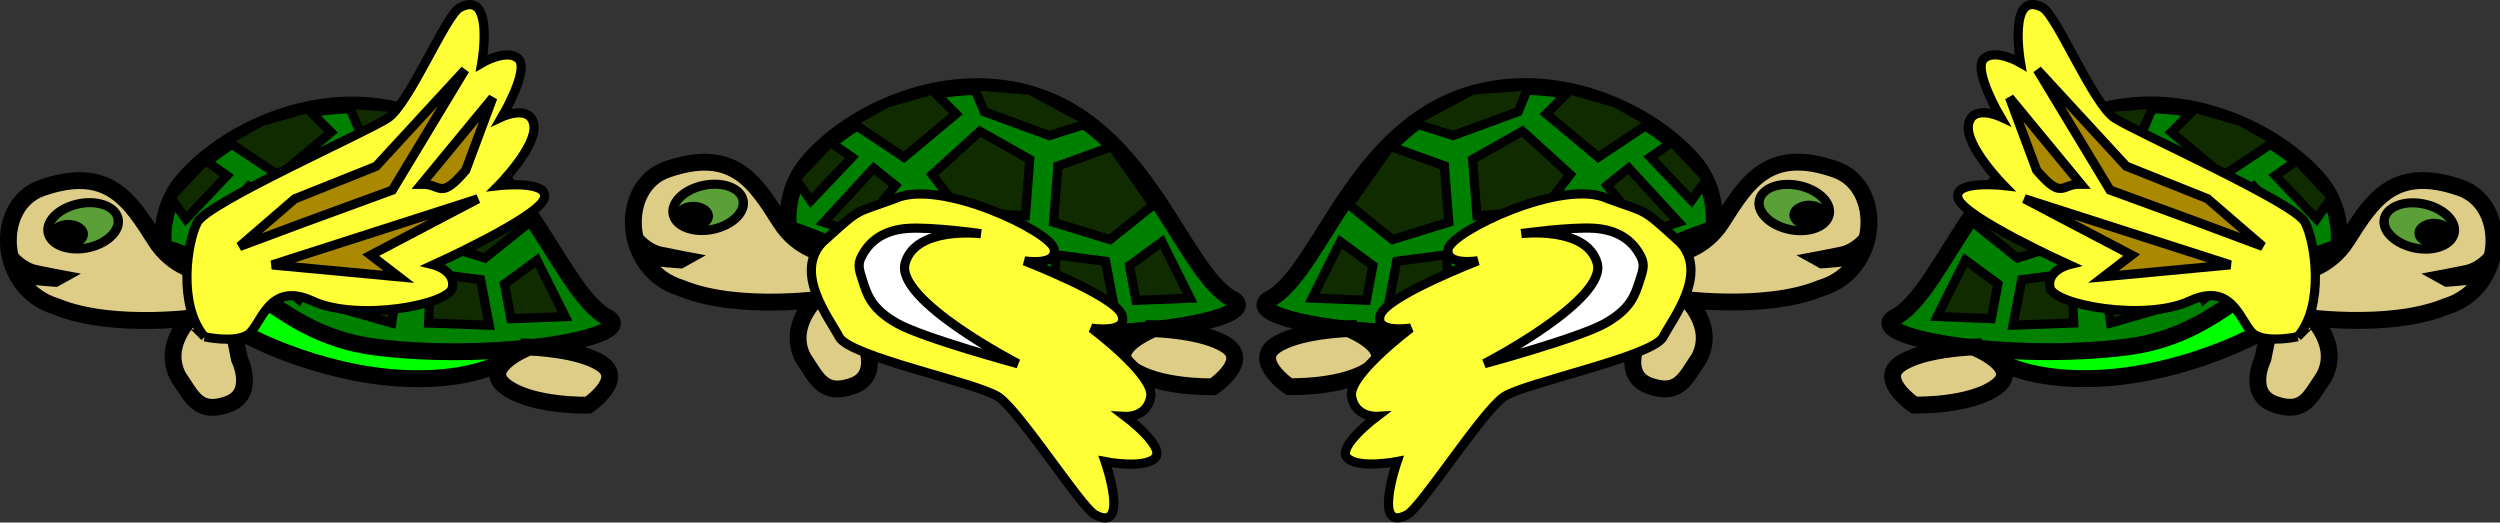 <?xml version="1.0" encoding="UTF-8" standalone="no"?>
<!-- Created with Inkscape (http://www.inkscape.org/) -->

<svg
   xmlns:dc="http://purl.org/dc/elements/1.1/"
   xmlns:cc="http://creativecommons.org/ns#"
   xmlns:rdf="http://www.w3.org/1999/02/22-rdf-syntax-ns#"
   xmlns:svg="http://www.w3.org/2000/svg"
   xmlns="http://www.w3.org/2000/svg"
   xmlns:sodipodi="http://sodipodi.sourceforge.net/DTD/sodipodi-0.dtd"
   xmlns:inkscape="http://www.inkscape.org/namespaces/inkscape"
   width="272"
   height="56.851"
   viewBox="0 0 272 56.851"
   id="svg4140"
   version="1.1"
   inkscape:version="0.91 r13725"
   sodipodi:docname="tortuga_wings.svg"
   inkscape:export-filename="/home/ali/repos/esst/game/assets/tortuga_wings.png"
   inkscape:export-xdpi="90"
   inkscape:export-ydpi="90">
  <rect x="0" y="0" width="272" height="56.851" fill="#333333" stroke="none"/>
  <defs
     id="defs4142" />
  <sodipodi:namedview
     id="base"
     pagecolor="#ffffff"
     bordercolor="#666666"
     borderopacity="1.0"
     inkscape:pageopacity="0.0"
     inkscape:pageshadow="2"
     inkscape:zoom="2.9981328"
     inkscape:cx="134.41803"
     inkscape:cy="27.213694"
     inkscape:document-units="px"
     inkscape:current-layer="g4744"
     showgrid="true"
     units="px"
     inkscape:window-width="1366"
     inkscape:window-height="718"
     inkscape:window-x="0"
     inkscape:window-y="0"
     inkscape:window-maximized="1"
     fit-margin-top="0"
     fit-margin-left="0"
     fit-margin-right="0"
     fit-margin-bottom="0">
    <inkscape:grid
       type="xygrid"
       id="grid5451"
       spacingx="68"
       spacingy="15" />
  </sodipodi:namedview>
  <g
     inkscape:label="Layer 1"
     inkscape:groupmode="layer"
     id="layer1"
     transform="translate(3.232,-1007.307)">
    <path
       style="fill:#00ff00;fill-rule:evenodd;stroke:#000000;stroke-width:1.836px;stroke-linecap:butt;stroke-linejoin:miter;stroke-opacity:1"
       d="m 19.066,1036.724 4.903,7.232 c 0,0 8.723,4.63 18.472,4.556 9.749,-0.074 12.297,-4.395 12.297,-4.395 z"
       id="path4701"
       inkscape:connector-curvature="0"
       sodipodi:nodetypes="ccccc" />
    <path
       style="fill:#008000;fill-rule:evenodd;stroke:#000000;stroke-width:1.836px;stroke-linecap:butt;stroke-linejoin:miter;stroke-opacity:1"
       d="m 14.572,1034.223 c 0,0 -0.636,-3.897 1.976,-7.081 3.996,-4.871 12.873,-9.602 21.941,-8.137 14.996,2.423 18.588,20.075 24.56,22.944 2.906,2.162 -12.812,4.739 -25.442,3.115 -7.141,-0.918 -10.905,-4.589 -15.145,-7.324 -3.259,-2.102 -7.89,-3.517 -7.89,-3.517 z"
       id="path4699"
       inkscape:connector-curvature="0"
       sodipodi:nodetypes="cscccsc" />
    <path
       style="fill:#decd87;fill-rule:evenodd;stroke:#000000;stroke-width:1.836px;stroke-linecap:butt;stroke-linejoin:miter;stroke-opacity:1"
       d="m 18.77,1036.935 c 0,0 -3.105,-0.326 -5.118,-3.518 -2.737,-4.342 -5.149,-8.179 -12.345,-5.66 -5.271,1.845 -4.854,10.967 1.579,12.899 6.316,2.607 16.255,1.072 16.255,1.072 z"
       id="path4703"
       inkscape:connector-curvature="0"
       sodipodi:nodetypes="cssccc" />
    <path
       style="fill:#decd87;fill-rule:evenodd;stroke:#000000;stroke-width:1.836px;stroke-linecap:butt;stroke-linejoin:miter;stroke-opacity:1"
       d="m 19.916,1039.678 c 0,0 -6.14,3.993 -3.778,8.574 1.517,2.239 2.189,4.163 5.379,3.058 3.19,-1.105 1.298,-4.965 1.298,-4.965 l -0.834,-4.134 z"
       id="path4705"
       inkscape:connector-curvature="0"
       sodipodi:nodetypes="cccccc" />
    <path
       style="fill:#decd87;fill-rule:evenodd;stroke:#000000;stroke-width:1.836px;stroke-linecap:butt;stroke-linejoin:miter;stroke-opacity:1"
       d="m 54.327,1045.069 c 0,0 -5.454,2.159 -2.548,4.321 2.906,2.162 8.979,1.996 8.979,1.996 0,0 3.987,-2.713 1.569,-4.437 -2.418,-1.724 -8,-1.88 -8,-1.88 z"
       id="path4707"
       inkscape:connector-curvature="0"
       sodipodi:nodetypes="ccccc" />
    <ellipse
       style="color:#000000;clip-rule:nonzero;display:inline;overflow:visible;visibility:visible;opacity:1;isolation:auto;mix-blend-mode:normal;color-interpolation:sRGB;color-interpolation-filters:linearRGB;solid-color:#000000;solid-opacity:1;fill:#008000;fill-opacity:0.595;fill-rule:evenodd;stroke:#000000;stroke-width:1.001;stroke-linecap:butt;stroke-linejoin:miter;stroke-miterlimit:4;stroke-dasharray:none;stroke-dashoffset:0;stroke-opacity:1;color-rendering:auto;image-rendering:auto;shape-rendering:auto;text-rendering:auto;enable-background:accumulate"
       id="path4717"
       cx="-296.323"
       cy="1005.286"
       rx="3.876"
       ry="2.451"
       transform="matrix(0.971,-0.239,0.292,0.956,0,0)" />
    <path
       style="fill:#112b00;fill-rule:evenodd;stroke:#000000;stroke-width:1px;stroke-linecap:butt;stroke-linejoin:miter;stroke-opacity:1"
       d="m 27.594,1031.136 -3.066,4.717 4.717,4.009 c 0,0 2.123,-4.481 1.887,-5.425 -0.236,-0.943 -3.538,-3.302 -3.538,-3.302 z"
       id="path4746"
       inkscape:connector-curvature="0" />
    <path
       style="fill:#112b00;fill-rule:evenodd;stroke:#000000;stroke-width:1px;stroke-linecap:butt;stroke-linejoin:miter;stroke-opacity:1"
       d="m 34.906,1037.032 5.425,-1.179 -0.943,6.604 -6.604,-1.887 z"
       id="path4748"
       inkscape:connector-curvature="0" />
    <path
       style="fill:#112b00;fill-rule:evenodd;stroke:#000000;stroke-width:1px;stroke-linecap:butt;stroke-linejoin:miter;stroke-opacity:1"
       d="m 43.632,1037.032 -0.236,5.425 6.604,0.236 -0.943,-4.953 z"
       id="path4750"
       inkscape:connector-curvature="0" />
    <path
       style="fill:#112b00;fill-rule:evenodd;stroke:#000000;stroke-width:1px;stroke-linecap:butt;stroke-linejoin:miter;stroke-opacity:1"
       d="m 55.189,1035.617 -3.538,2.594 0.708,3.773 5.896,-0.236 z"
       id="path4752"
       inkscape:connector-curvature="0"
       sodipodi:nodetypes="ccccc" />
    <path
       style="fill:#112b00;fill-rule:evenodd;stroke:#000000;stroke-width:1px;stroke-linecap:butt;stroke-linejoin:miter;stroke-opacity:1"
       d="m 34.67,1018.636 1.179,2.83 7.075,2.594 4.481,-1.415 -6.604,-3.538 z"
       id="path4756"
       inkscape:connector-curvature="0"
       sodipodi:nodetypes="cccccc" />
    <path
       style="fill:#112b00;fill-rule:evenodd;stroke:#000000;stroke-width:1px;stroke-linecap:butt;stroke-linejoin:miter;stroke-opacity:1"
       d="m 21.934,1034.674 4.245,-5.189 -2.358,-1.887 -5.425,5.896 z"
       id="path4758"
       inkscape:connector-curvature="0" />
    <path
       style="fill:#112b00;fill-rule:evenodd;stroke:#000000;stroke-width:1px;stroke-linecap:butt;stroke-linejoin:miter;stroke-opacity:1"
       d="m 21.462,1026.419 -4.481,4.717 -1.651,-2.358 3.774,-4.009 z"
       id="path4760"
       inkscape:connector-curvature="0" />
    <path
       style="fill:#112b00;fill-rule:evenodd;stroke:#000000;stroke-width:1px;stroke-linecap:butt;stroke-linejoin:miter;stroke-opacity:1"
       d="m 21.462,1022.645 5.66,3.773 5.66,-4.717 -2.594,-2.594 -4.953,1.415 z"
       id="path4762"
       inkscape:connector-curvature="0"
       sodipodi:nodetypes="cccccc" />
    <path
       style="fill:#112b00;fill-rule:evenodd;stroke:#000000;stroke-width:1px;stroke-linecap:butt;stroke-linejoin:miter;stroke-opacity:1"
       d="m 33.255,1032.315 -3.066,-4.009 5.189,-4.717 5.425,3.066 -0.472,6.132 z"
       id="path4764"
       inkscape:connector-curvature="0" />
    <path
       style="fill:#112b00;fill-rule:evenodd;stroke:#000000;stroke-width:1px;stroke-linecap:butt;stroke-linejoin:miter;stroke-opacity:1"
       d="m 49.764,1025.24 -5.896,2.123 -0.472,6.132 6.132,1.887 4.717,-3.774 z"
       id="path4766"
       inkscape:connector-curvature="0"
       sodipodi:nodetypes="cccccc" />
    <ellipse
       style="color:#000000;clip-rule:nonzero;display:inline;overflow:visible;visibility:visible;opacity:1;isolation:auto;mix-blend-mode:normal;color-interpolation:sRGB;color-interpolation-filters:linearRGB;solid-color:#000000;solid-opacity:1;fill:#000000;fill-opacity:1;fill-rule:evenodd;stroke:none;stroke-width:2;stroke-linecap:butt;stroke-linejoin:miter;stroke-miterlimit:4;stroke-dasharray:none;stroke-dashoffset:0;stroke-opacity:1;color-rendering:auto;image-rendering:auto;shape-rendering:auto;text-rendering:auto;enable-background:accumulate"
       id="path4770"
       cx="-4.07"
       cy="1032.769"
       rx="2.146"
       ry="1.565"
       transform="matrix(1,-0.007,0.008,1,0,0)" />
    <path
       style="fill:#000000;fill-opacity:1;fill-rule:evenodd;stroke:#000000;stroke-width:1.064px;stroke-linecap:butt;stroke-linejoin:miter;stroke-opacity:1"
       d="m -1.811,1035.064 c 0,0 0.972,1.296 2.527,1.62 1.555,0.324 3.305,0.648 3.305,0.648 l -1.166,0.648 c 0,0 -2.916,-0.162 -3.694,-0.486 -0.778,-0.324 -0.972,-2.43 -0.972,-2.43 z"
       id="path4776"
       inkscape:connector-curvature="0" />
    <g
       id="g4744"
       style="opacity:1">
      <path
         sodipodi:nodetypes="cccscscscscsccc"
         inkscape:connector-curvature="0"
         id="path4151"
         d="m 19.038,1043.952 c -2.956,-3.38 -1.929,-10.317 -0.793,-12.466 1.136,-2.149 18.376,-9.782 20.713,-11.328 2.338,-1.546 6.299,-11.192 7.833,-12.016 3.819,-2.052 2.397,6.016 2.397,6.016 0,0 2.801,-1.638 4.002,-0.434 1.201,1.204 -1.799,6.294 -1.799,6.294 0,0 3.119,-1.432 3.462,0.904 0.344,2.336 -3.855,6.583 -3.855,6.583 0,0 5.644,-0.64 4.97,1.417 -0.673,2.057 -12.035,7.2 -12.035,7.2 0,0 2.404,0.605 2.055,2.477 -0.349,1.873 -10.32,3.733 -15.219,1.46 -4.9,-2.273 -5.577,2.791 -7.082,3.691 -1.504,0.9 -4.649,0.202 -4.649,0.202 z"
         style="fill:#ffff37;fill-opacity:1;fill-rule:evenodd;stroke:#000000;stroke-width:1px;stroke-linecap:butt;stroke-linejoin:miter;stroke-opacity:1" />
      <path
         inkscape:connector-curvature="0"
         id="path4153"
         d="m 22.829,1034.126 6.014,-5.189 8.844,-3.538 9.67,-10.495 -7.901,13.09 -9.67,3.538 z"
         style="fill:#aa8800;fill-rule:evenodd;stroke:#000000;stroke-width:1px;stroke-linecap:butt;stroke-linejoin:miter;stroke-opacity:1"
         sodipodi:nodetypes="ccccccc" />
      <path
         sodipodi:nodetypes="ccccc"
         inkscape:connector-curvature="0"
         id="path4155"
         d="m 26.367,1036.13 22.406,-7.193 -11.675,6.132 3.066,2.358 z"
         style="fill:#aa8800;fill-rule:evenodd;stroke:#000000;stroke-width:1px;stroke-linecap:butt;stroke-linejoin:miter;stroke-opacity:1" />
      <path
         sodipodi:nodetypes="cccc"
         inkscape:connector-curvature="0"
         id="path4155-2"
         d="m 42.602,1027.366 7.783,-9.434 -2.948,7.901 c -2.892,3.383 -2.653,1.398 -4.835,1.533 z"
         style="opacity:1;fill:#aa8800;fill-rule:evenodd;stroke:#000000;stroke-width:1px;stroke-linecap:butt;stroke-linejoin:miter;stroke-opacity:1" />
      <path
         style="fill:#00ff00;fill-rule:evenodd;stroke:#000000;stroke-width:1.836px;stroke-linecap:butt;stroke-linejoin:miter;stroke-opacity:1"
         d="m 87.066,1034.724 4.903,7.232 c 0,0 8.723,4.63 18.472,4.556 9.749,-0.074 12.297,-4.395 12.297,-4.395 z"
         id="path4701-6"
         inkscape:connector-curvature="0"
         sodipodi:nodetypes="ccccc" />
      <path
         style="fill:#008000;fill-rule:evenodd;stroke:#000000;stroke-width:1.836px;stroke-linecap:butt;stroke-linejoin:miter;stroke-opacity:1"
         d="m 82.572,1032.223 c 0,0 -0.636,-3.897 1.976,-7.081 3.996,-4.871 12.873,-9.602 21.941,-8.137 14.996,2.423 18.588,20.075 24.56,22.944 2.906,2.162 -12.812,4.739 -25.442,3.115 -7.141,-0.918 -10.905,-4.589 -15.145,-7.324 -3.259,-2.102 -7.89,-3.517 -7.89,-3.517 z"
         id="path4699-1"
         inkscape:connector-curvature="0"
         sodipodi:nodetypes="cscccsc" />
      <path
         style="fill:#decd87;fill-rule:evenodd;stroke:#000000;stroke-width:1.836px;stroke-linecap:butt;stroke-linejoin:miter;stroke-opacity:1"
         d="m 86.77,1034.935 c 0,0 -3.105,-0.326 -5.118,-3.518 -2.737,-4.342 -5.149,-8.179 -12.345,-5.66 -5.271,1.845 -4.854,10.967 1.579,12.899 6.316,2.607 16.255,1.072 16.255,1.072 z"
         id="path4703-7"
         inkscape:connector-curvature="0"
         sodipodi:nodetypes="cssccc" />
      <path
         style="fill:#decd87;fill-rule:evenodd;stroke:#000000;stroke-width:1.836px;stroke-linecap:butt;stroke-linejoin:miter;stroke-opacity:1"
         d="m 87.916,1037.678 c 0,0 -6.14,3.993 -3.778,8.574 1.517,2.239 2.189,4.163 5.379,3.058 3.19,-1.105 1.298,-4.965 1.298,-4.965 l -0.834,-4.134 z"
         id="path4705-6"
         inkscape:connector-curvature="0"
         sodipodi:nodetypes="cccccc" />
      <path
         style="fill:#decd87;fill-rule:evenodd;stroke:#000000;stroke-width:1.836px;stroke-linecap:butt;stroke-linejoin:miter;stroke-opacity:1"
         d="m 122.327,1043.069 c 0,0 -5.454,2.159 -2.548,4.321 2.906,2.162 8.979,1.996 8.979,1.996 0,0 3.987,-2.713 1.569,-4.437 -2.418,-1.724 -8,-1.88 -8,-1.88 z"
         id="path4707-4"
         inkscape:connector-curvature="0"
         sodipodi:nodetypes="ccccc" />
      <ellipse
         style="color:#000000;clip-rule:nonzero;display:inline;overflow:visible;visibility:visible;opacity:1;isolation:auto;mix-blend-mode:normal;color-interpolation:sRGB;color-interpolation-filters:linearRGB;solid-color:#000000;solid-opacity:1;fill:#008000;fill-opacity:0.595;fill-rule:evenodd;stroke:#000000;stroke-width:1.001;stroke-linecap:butt;stroke-linejoin:miter;stroke-miterlimit:4;stroke-dasharray:none;stroke-dashoffset:0;stroke-opacity:1;color-rendering:auto;image-rendering:auto;shape-rendering:auto;text-rendering:auto;enable-background:accumulate"
         id="path4717-8"
         cx="-230.6"
         cy="1019.617"
         rx="3.876"
         ry="2.451"
         transform="matrix(0.971,-0.239,0.292,0.956,0,0)" />
      <path
         style="fill:#112b00;fill-rule:evenodd;stroke:#000000;stroke-width:1px;stroke-linecap:butt;stroke-linejoin:miter;stroke-opacity:1"
         d="m 95.594,1029.136 -3.066,4.717 4.717,4.009 c 0,0 2.123,-4.481 1.887,-5.425 -0.236,-0.943 -3.538,-3.302 -3.538,-3.302 z"
         id="path4746-8"
         inkscape:connector-curvature="0" />
      <path
         style="fill:#112b00;fill-rule:evenodd;stroke:#000000;stroke-width:1px;stroke-linecap:butt;stroke-linejoin:miter;stroke-opacity:1"
         d="m 102.906,1035.032 5.425,-1.179 -0.943,6.604 -6.604,-1.887 z"
         id="path4748-1"
         inkscape:connector-curvature="0" />
      <path
         style="fill:#112b00;fill-rule:evenodd;stroke:#000000;stroke-width:1px;stroke-linecap:butt;stroke-linejoin:miter;stroke-opacity:1"
         d="m 111.632,1035.032 -0.236,5.425 6.604,0.236 -0.943,-4.953 z"
         id="path4750-4"
         inkscape:connector-curvature="0" />
      <path
         style="fill:#112b00;fill-rule:evenodd;stroke:#000000;stroke-width:1px;stroke-linecap:butt;stroke-linejoin:miter;stroke-opacity:1"
         d="m 123.189,1033.617 -3.538,2.594 0.708,3.773 5.896,-0.236 z"
         id="path4752-7"
         inkscape:connector-curvature="0"
         sodipodi:nodetypes="ccccc" />
      <path
         style="fill:#112b00;fill-rule:evenodd;stroke:#000000;stroke-width:1px;stroke-linecap:butt;stroke-linejoin:miter;stroke-opacity:1"
         d="m 102.67,1016.636 1.179,2.83 7.075,2.594 4.481,-1.415 -6.604,-3.538 z"
         id="path4756-7"
         inkscape:connector-curvature="0"
         sodipodi:nodetypes="cccccc" />
      <path
         style="fill:#112b00;fill-rule:evenodd;stroke:#000000;stroke-width:1px;stroke-linecap:butt;stroke-linejoin:miter;stroke-opacity:1"
         d="m 89.934,1032.674 4.245,-5.189 -2.358,-1.887 -5.425,5.896 z"
         id="path4758-2"
         inkscape:connector-curvature="0" />
      <path
         style="fill:#112b00;fill-rule:evenodd;stroke:#000000;stroke-width:1px;stroke-linecap:butt;stroke-linejoin:miter;stroke-opacity:1"
         d="m 89.462,1024.419 -4.481,4.717 -1.651,-2.358 3.774,-4.009 z"
         id="path4760-5"
         inkscape:connector-curvature="0" />
      <path
         style="fill:#112b00;fill-rule:evenodd;stroke:#000000;stroke-width:1px;stroke-linecap:butt;stroke-linejoin:miter;stroke-opacity:1"
         d="m 89.462,1020.645 5.66,3.773 5.66,-4.717 -2.594,-2.594 -4.953,1.415 z"
         id="path4762-5"
         inkscape:connector-curvature="0"
         sodipodi:nodetypes="cccccc" />
      <path
         style="fill:#112b00;fill-rule:evenodd;stroke:#000000;stroke-width:1px;stroke-linecap:butt;stroke-linejoin:miter;stroke-opacity:1"
         d="m 101.255,1030.315 -3.066,-4.009 5.189,-4.717 5.425,3.066 -0.472,6.132 z"
         id="path4764-9"
         inkscape:connector-curvature="0" />
      <path
         style="fill:#112b00;fill-rule:evenodd;stroke:#000000;stroke-width:1px;stroke-linecap:butt;stroke-linejoin:miter;stroke-opacity:1"
         d="m 117.764,1023.24 -5.896,2.123 -0.472,6.132 6.132,1.887 4.717,-3.774 z"
         id="path4766-2"
         inkscape:connector-curvature="0"
         sodipodi:nodetypes="cccccc" />
      <ellipse
         style="color:#000000;clip-rule:nonzero;display:inline;overflow:visible;visibility:visible;opacity:1;isolation:auto;mix-blend-mode:normal;color-interpolation:sRGB;color-interpolation-filters:linearRGB;solid-color:#000000;solid-opacity:1;fill:#000000;fill-opacity:1;fill-rule:evenodd;stroke:none;stroke-width:2;stroke-linecap:butt;stroke-linejoin:miter;stroke-miterlimit:4;stroke-dasharray:none;stroke-dashoffset:0;stroke-opacity:1;color-rendering:auto;image-rendering:auto;shape-rendering:auto;text-rendering:auto;enable-background:accumulate"
         id="path4770-3"
         cx="63.944"
         cy="1031.275"
         rx="2.146"
         ry="1.565"
         transform="matrix(1,-0.007,0.008,1,0,0)" />
      <path
         style="fill:#000000;fill-opacity:1;fill-rule:evenodd;stroke:#000000;stroke-width:1.064px;stroke-linecap:butt;stroke-linejoin:miter;stroke-opacity:1"
         d="m 66.189,1033.064 c 0,0 0.972,1.296 2.527,1.62 1.555,0.324 3.305,0.648 3.305,0.648 l -1.166,0.648 c 0,0 -2.916,-0.162 -3.694,-0.486 -0.778,-0.324 -0.972,-2.43 -0.972,-2.43 z"
         id="path4776-4"
         inkscape:connector-curvature="0" />
      <path
         sodipodi:nodetypes="cccscscscscscc"
         inkscape:connector-curvature="0"
         id="path4151-9"
         d="m 86.158,1033.755 c -2.956,3.38 0.783,8.076 1.919,10.226 1.136,2.149 14.956,4.947 17.294,6.493 2.338,1.546 9.011,12.017 10.545,12.841 3.819,2.052 1.1,-5.78 1.1,-5.78 0,0 4.216,0.813 5.417,-0.391 1.201,-1.204 -3.215,-4.525 -3.215,-4.525 0,0 2.411,0.135 2.755,-2.202 0.344,-2.336 -6.449,-7.408 -6.449,-7.408 0,0 3.993,0.64 3.319,-1.417 -0.673,-2.057 -10.62,-5.903 -10.62,-5.903 0,0 3.584,0.58 3.234,-1.293 -0.349,-1.873 -12.442,-7.742 -17.342,-5.47 -4.603,1.692 -3.541,0.843 -7.957,4.829 z"
         style="fill:#ffff37;fill-opacity:1;fill-rule:evenodd;stroke:#000000;stroke-width:1px;stroke-linecap:butt;stroke-linejoin:miter;stroke-opacity:1" />
      <path
         sodipodi:nodetypes="zzzczczz"
         inkscape:connector-curvature="0"
         id="path4155-6"
         d="m 90.774,1034.736 c -0.759,1.207 -0.619,1.677 -0.146,3.118 0.473,1.442 0.886,3.038 3.768,4.648 2.883,1.611 13.123,4.38 13.123,4.38 0,0 -13.438,-6.926 -12.264,-10.967 1.174,-4.041 8.255,-3.184 8.255,-3.184 0,0 -5.346,-0.75 -7.958,-0.576 -2.612,0.174 -4.02,1.374 -4.778,2.581 z"
         style="fill:#ffffff;fill-rule:evenodd;stroke:#000000;stroke-width:1px;stroke-linecap:butt;stroke-linejoin:miter;stroke-opacity:1" />
      <path
         style="fill:#00ff00;fill-rule:evenodd;stroke:#000000;stroke-width:1.836px;stroke-linecap:butt;stroke-linejoin:miter;stroke-opacity:1"
         d="m 246.722,1036.715 -4.903,7.232 c 0,0 -8.723,4.63 -18.472,4.556 -9.749,-0.074 -12.297,-4.395 -12.297,-4.395 z"
         id="path4701-0"
         inkscape:connector-curvature="0"
         sodipodi:nodetypes="ccccc" />
      <path
         style="fill:#008000;fill-rule:evenodd;stroke:#000000;stroke-width:1.836px;stroke-linecap:butt;stroke-linejoin:miter;stroke-opacity:1"
         d="m 251.217,1034.214 c 0,0 0.636,-3.897 -1.976,-7.081 -3.996,-4.871 -12.873,-9.602 -21.941,-8.137 -14.996,2.423 -18.588,20.075 -24.56,22.944 -2.906,2.162 12.812,4.739 25.442,3.115 7.141,-0.918 10.905,-4.589 15.145,-7.324 3.259,-2.102 7.89,-3.517 7.89,-3.517 z"
         id="path4699-2"
         inkscape:connector-curvature="0"
         sodipodi:nodetypes="cscccsc" />
      <path
         style="fill:#decd87;fill-rule:evenodd;stroke:#000000;stroke-width:1.836px;stroke-linecap:butt;stroke-linejoin:miter;stroke-opacity:1"
         d="m 247.019,1036.926 c 0,0 3.105,-0.326 5.118,-3.518 2.737,-4.342 5.149,-8.179 12.345,-5.66 5.271,1.845 4.854,10.967 -1.579,12.899 -6.316,2.607 -16.255,1.072 -16.255,1.072 z"
         id="path4703-6"
         inkscape:connector-curvature="0"
         sodipodi:nodetypes="cssccc" />
      <path
         style="fill:#decd87;fill-rule:evenodd;stroke:#000000;stroke-width:1.836px;stroke-linecap:butt;stroke-linejoin:miter;stroke-opacity:1"
         d="m 245.873,1039.668 c 0,0 6.14,3.993 3.778,8.574 -1.517,2.239 -2.189,4.163 -5.379,3.058 -3.19,-1.105 -1.298,-4.965 -1.298,-4.965 l 0.834,-4.134 z"
         id="path4705-3"
         inkscape:connector-curvature="0"
         sodipodi:nodetypes="cccccc" />
      <path
         style="fill:#decd87;fill-rule:evenodd;stroke:#000000;stroke-width:1.836px;stroke-linecap:butt;stroke-linejoin:miter;stroke-opacity:1"
         d="m 211.462,1045.059 c 0,0 5.454,2.159 2.548,4.321 -2.906,2.162 -8.979,1.996 -8.979,1.996 0,0 -3.987,-2.713 -1.569,-4.437 2.418,-1.724 8,-1.88 8,-1.88 z"
         id="path4707-40"
         inkscape:connector-curvature="0"
         sodipodi:nodetypes="ccccc" />
      <ellipse
         style="color:#000000;clip-rule:nonzero;display:inline;overflow:visible;visibility:visible;opacity:1;isolation:auto;mix-blend-mode:normal;color-interpolation:sRGB;color-interpolation-filters:linearRGB;solid-color:#000000;solid-opacity:1;fill:#008000;fill-opacity:0.595;fill-rule:evenodd;stroke:#000000;stroke-width:1.001;stroke-linecap:butt;stroke-linejoin:miter;stroke-miterlimit:4;stroke-dasharray:none;stroke-dashoffset:0;stroke-opacity:1;color-rendering:auto;image-rendering:auto;shape-rendering:auto;text-rendering:auto;enable-background:accumulate"
         id="path4717-1"
         cx="-550.925"
         cy="941.655"
         rx="3.876"
         ry="2.451"
         transform="matrix(-0.971,-0.239,-0.292,0.956,0,0)" />
      <path
         style="fill:#112b00;fill-rule:evenodd;stroke:#000000;stroke-width:1px;stroke-linecap:butt;stroke-linejoin:miter;stroke-opacity:1"
         d="m 238.194,1031.127 3.066,4.717 -4.717,4.009 c 0,0 -2.123,-4.481 -1.887,-5.425 0.236,-0.943 3.538,-3.302 3.538,-3.302 z"
         id="path4746-7"
         inkscape:connector-curvature="0" />
      <path
         style="fill:#112b00;fill-rule:evenodd;stroke:#000000;stroke-width:1px;stroke-linecap:butt;stroke-linejoin:miter;stroke-opacity:1"
         d="m 230.883,1037.023 -5.425,-1.179 0.943,6.604 6.604,-1.887 z"
         id="path4748-6"
         inkscape:connector-curvature="0" />
      <path
         style="fill:#112b00;fill-rule:evenodd;stroke:#000000;stroke-width:1px;stroke-linecap:butt;stroke-linejoin:miter;stroke-opacity:1"
         d="m 222.157,1037.023 0.236,5.425 -6.604,0.236 0.943,-4.953 z"
         id="path4750-1"
         inkscape:connector-curvature="0" />
      <path
         style="fill:#112b00;fill-rule:evenodd;stroke:#000000;stroke-width:1px;stroke-linecap:butt;stroke-linejoin:miter;stroke-opacity:1"
         d="m 210.6,1035.608 3.538,2.594 -0.708,3.773 -5.896,-0.236 z"
         id="path4752-4"
         inkscape:connector-curvature="0"
         sodipodi:nodetypes="ccccc" />
      <path
         style="fill:#112b00;fill-rule:evenodd;stroke:#000000;stroke-width:1px;stroke-linecap:butt;stroke-linejoin:miter;stroke-opacity:1"
         d="m 231.119,1018.626 -1.179,2.83 -7.075,2.594 -4.481,-1.415 6.604,-3.538 z"
         id="path4756-2"
         inkscape:connector-curvature="0"
         sodipodi:nodetypes="cccccc" />
      <path
         style="fill:#112b00;fill-rule:evenodd;stroke:#000000;stroke-width:1px;stroke-linecap:butt;stroke-linejoin:miter;stroke-opacity:1"
         d="m 243.855,1034.664 -4.245,-5.189 2.358,-1.887 5.425,5.896 z"
         id="path4758-5"
         inkscape:connector-curvature="0" />
      <path
         style="fill:#112b00;fill-rule:evenodd;stroke:#000000;stroke-width:1px;stroke-linecap:butt;stroke-linejoin:miter;stroke-opacity:1"
         d="m 244.326,1026.409 4.481,4.717 1.651,-2.358 -3.774,-4.009 z"
         id="path4760-2"
         inkscape:connector-curvature="0" />
      <path
         style="fill:#112b00;fill-rule:evenodd;stroke:#000000;stroke-width:1px;stroke-linecap:butt;stroke-linejoin:miter;stroke-opacity:1"
         d="m 244.326,1022.636 -5.66,3.773 -5.66,-4.717 2.594,-2.594 4.953,1.415 z"
         id="path4762-52"
         inkscape:connector-curvature="0"
         sodipodi:nodetypes="cccccc" />
      <path
         style="fill:#112b00;fill-rule:evenodd;stroke:#000000;stroke-width:1px;stroke-linecap:butt;stroke-linejoin:miter;stroke-opacity:1"
         d="m 232.534,1032.306 3.066,-4.009 -5.189,-4.717 -5.425,3.066 0.472,6.132 z"
         id="path4764-92"
         inkscape:connector-curvature="0" />
      <path
         style="fill:#112b00;fill-rule:evenodd;stroke:#000000;stroke-width:1px;stroke-linecap:butt;stroke-linejoin:miter;stroke-opacity:1"
         d="m 216.025,1025.23 5.896,2.123 0.472,6.132 -6.132,1.887 -4.717,-3.774 z"
         id="path4766-27"
         inkscape:connector-curvature="0"
         sodipodi:nodetypes="cccccc" />
      <ellipse
         style="color:#000000;clip-rule:nonzero;display:inline;overflow:visible;visibility:visible;opacity:1;isolation:auto;mix-blend-mode:normal;color-interpolation:sRGB;color-interpolation-filters:linearRGB;solid-color:#000000;solid-opacity:1;fill:#000000;fill-opacity:1;fill-rule:evenodd;stroke:none;stroke-width:2;stroke-linecap:butt;stroke-linejoin:miter;stroke-miterlimit:4;stroke-dasharray:none;stroke-dashoffset:0;stroke-opacity:1;color-rendering:auto;image-rendering:auto;shape-rendering:auto;text-rendering:auto;enable-background:accumulate"
         id="path4770-38"
         cx="-269.85"
         cy="1030.786"
         rx="2.146"
         ry="1.565"
         transform="matrix(-1,-0.007,-0.008,1,0,0)" />
      <path
         style="fill:#000000;fill-opacity:1;fill-rule:evenodd;stroke:#000000;stroke-width:1.064px;stroke-linecap:butt;stroke-linejoin:miter;stroke-opacity:1"
         d="m 267.6,1035.055 c 0,0 -0.972,1.296 -2.527,1.62 -1.555,0.324 -3.305,0.648 -3.305,0.648 l 1.166,0.648 c 0,0 2.916,-0.162 3.694,-0.486 0.778,-0.324 0.972,-2.43 0.972,-2.43 z"
         id="path4776-5"
         inkscape:connector-curvature="0" />
      <path
         sodipodi:nodetypes="cccscscscscsccc"
         inkscape:connector-curvature="0"
         id="path4151-1"
         d="m 246.75,1043.942 c 2.956,-3.38 1.929,-10.317 0.793,-12.466 -1.136,-2.149 -18.376,-9.782 -20.713,-11.328 -2.338,-1.546 -6.299,-11.192 -7.833,-12.016 -3.819,-2.052 -2.397,6.016 -2.397,6.016 0,0 -2.801,-1.638 -4.002,-0.434 -1.201,1.204 1.799,6.294 1.799,6.294 0,0 -3.119,-1.432 -3.462,0.904 -0.344,2.336 3.855,6.583 3.855,6.583 0,0 -5.644,-0.64 -4.97,1.417 0.673,2.057 12.035,7.2 12.035,7.2 0,0 -2.404,0.605 -2.055,2.477 0.349,1.873 10.32,3.733 15.219,1.46 4.9,-2.273 5.577,2.791 7.082,3.691 1.504,0.9 4.649,0.202 4.649,0.202 z"
         style="opacity:1;fill:#ffff37;fill-opacity:1;fill-rule:evenodd;stroke:#000000;stroke-width:1px;stroke-linecap:butt;stroke-linejoin:miter;stroke-opacity:1" />
      <path
         inkscape:connector-curvature="0"
         id="path4153-0"
         d="m 242.959,1034.116 -6.014,-5.189 -8.844,-3.538 -9.67,-10.495 7.901,13.09 9.67,3.538 z"
         style="opacity:1;fill:#aa8800;fill-rule:evenodd;stroke:#000000;stroke-width:1px;stroke-linecap:butt;stroke-linejoin:miter;stroke-opacity:1"
         sodipodi:nodetypes="ccccccc" />
      <path
         sodipodi:nodetypes="ccccc"
         inkscape:connector-curvature="0"
         id="path4155-28"
         d="m 239.422,1036.121 -22.406,-7.193 11.675,6.132 -3.066,2.358 z"
         style="opacity:1;fill:#aa8800;fill-rule:evenodd;stroke:#000000;stroke-width:1px;stroke-linecap:butt;stroke-linejoin:miter;stroke-opacity:1" />
      <path
         sodipodi:nodetypes="cccc"
         inkscape:connector-curvature="0"
         id="path4155-2-2"
         d="m 223.186,1027.357 -7.783,-9.434 2.948,7.901 c 2.892,3.383 2.653,1.398 4.835,1.533 z"
         style="opacity:1;fill:#aa8800;fill-rule:evenodd;stroke:#000000;stroke-width:1px;stroke-linecap:butt;stroke-linejoin:miter;stroke-opacity:1" />
      <path
         style="opacity:1;fill:#00ff00;fill-rule:evenodd;stroke:#000000;stroke-width:1.836px;stroke-linecap:butt;stroke-linejoin:miter;stroke-opacity:1"
         d="m 178.722,1034.715 -4.903,7.232 c 0,0 -8.723,4.63 -18.472,4.556 -9.749,-0.074 -12.297,-4.395 -12.297,-4.395 z"
         id="path4701-6-4"
         inkscape:connector-curvature="0"
         sodipodi:nodetypes="ccccc" />
      <path
         style="opacity:1;fill:#008000;fill-rule:evenodd;stroke:#000000;stroke-width:1.836px;stroke-linecap:butt;stroke-linejoin:miter;stroke-opacity:1"
         d="m 183.217,1032.214 c 0,0 0.636,-3.897 -1.976,-7.081 -3.996,-4.871 -12.873,-9.602 -21.941,-8.137 -14.996,2.423 -18.588,20.075 -24.56,22.944 -2.906,2.162 12.812,4.739 25.442,3.115 7.141,-0.918 10.905,-4.589 15.145,-7.324 3.259,-2.102 7.89,-3.517 7.89,-3.517 z"
         id="path4699-1-1"
         inkscape:connector-curvature="0"
         sodipodi:nodetypes="cscccsc" />
      <path
         style="opacity:1;fill:#decd87;fill-rule:evenodd;stroke:#000000;stroke-width:1.836px;stroke-linecap:butt;stroke-linejoin:miter;stroke-opacity:1"
         d="m 179.019,1034.926 c 0,0 3.105,-0.326 5.118,-3.518 2.737,-4.342 5.149,-8.179 12.345,-5.66 5.271,1.845 4.854,10.967 -1.579,12.899 -6.316,2.607 -16.255,1.072 -16.255,1.072 z"
         id="path4703-7-8"
         inkscape:connector-curvature="0"
         sodipodi:nodetypes="cssccc" />
      <path
         style="opacity:1;fill:#decd87;fill-rule:evenodd;stroke:#000000;stroke-width:1.836px;stroke-linecap:butt;stroke-linejoin:miter;stroke-opacity:1"
         d="m 177.873,1037.668 c 0,0 6.14,3.993 3.778,8.574 -1.517,2.239 -2.189,4.163 -5.379,3.058 -3.19,-1.105 -1.298,-4.965 -1.298,-4.965 l 0.834,-4.134 z"
         id="path4705-6-6"
         inkscape:connector-curvature="0"
         sodipodi:nodetypes="cccccc" />
      <path
         style="opacity:1;fill:#decd87;fill-rule:evenodd;stroke:#000000;stroke-width:1.836px;stroke-linecap:butt;stroke-linejoin:miter;stroke-opacity:1"
         d="m 143.462,1043.059 c 0,0 5.454,2.159 2.548,4.321 -2.906,2.162 -8.979,1.996 -8.979,1.996 0,0 -3.987,-2.713 -1.569,-4.437 2.418,-1.724 8,-1.88 8,-1.88 z"
         id="path4707-4-5"
         inkscape:connector-curvature="0"
         sodipodi:nodetypes="ccccc" />
      <ellipse
         style="color:#000000;clip-rule:nonzero;display:inline;overflow:visible;visibility:visible;opacity:1;isolation:auto;mix-blend-mode:normal;color-interpolation:sRGB;color-interpolation-filters:linearRGB;solid-color:#000000;solid-opacity:1;fill:#008000;fill-opacity:0.595;fill-rule:evenodd;stroke:#000000;stroke-width:1.001;stroke-linecap:butt;stroke-linejoin:miter;stroke-miterlimit:4;stroke-dasharray:none;stroke-dashoffset:0;stroke-opacity:1;color-rendering:auto;image-rendering:auto;shape-rendering:auto;text-rendering:auto;enable-background:accumulate"
         id="path4717-8-4"
         cx="-485.202"
         cy="955.986"
         rx="3.876"
         ry="2.451"
         transform="matrix(-0.971,-0.239,-0.292,0.956,0,0)" />
      <path
         style="opacity:1;fill:#112b00;fill-rule:evenodd;stroke:#000000;stroke-width:1px;stroke-linecap:butt;stroke-linejoin:miter;stroke-opacity:1"
         d="m 170.194,1029.127 3.066,4.717 -4.717,4.009 c 0,0 -2.123,-4.481 -1.887,-5.425 0.236,-0.943 3.538,-3.302 3.538,-3.302 z"
         id="path4746-8-9"
         inkscape:connector-curvature="0" />
      <path
         style="opacity:1;fill:#112b00;fill-rule:evenodd;stroke:#000000;stroke-width:1px;stroke-linecap:butt;stroke-linejoin:miter;stroke-opacity:1"
         d="m 162.883,1035.023 -5.425,-1.179 0.943,6.604 6.604,-1.887 z"
         id="path4748-1-9"
         inkscape:connector-curvature="0" />
      <path
         style="opacity:1;fill:#112b00;fill-rule:evenodd;stroke:#000000;stroke-width:1px;stroke-linecap:butt;stroke-linejoin:miter;stroke-opacity:1"
         d="m 154.157,1035.023 0.236,5.425 -6.604,0.236 0.943,-4.953 z"
         id="path4750-4-5"
         inkscape:connector-curvature="0" />
      <path
         style="opacity:1;fill:#112b00;fill-rule:evenodd;stroke:#000000;stroke-width:1px;stroke-linecap:butt;stroke-linejoin:miter;stroke-opacity:1"
         d="m 142.6,1033.608 3.538,2.594 -0.708,3.773 -5.896,-0.236 z"
         id="path4752-7-3"
         inkscape:connector-curvature="0"
         sodipodi:nodetypes="ccccc" />
      <path
         style="opacity:1;fill:#112b00;fill-rule:evenodd;stroke:#000000;stroke-width:1px;stroke-linecap:butt;stroke-linejoin:miter;stroke-opacity:1"
         d="m 163.119,1016.626 -1.179,2.83 -7.075,2.594 -4.481,-1.415 6.604,-3.538 z"
         id="path4756-7-7"
         inkscape:connector-curvature="0"
         sodipodi:nodetypes="cccccc" />
      <path
         style="opacity:1;fill:#112b00;fill-rule:evenodd;stroke:#000000;stroke-width:1px;stroke-linecap:butt;stroke-linejoin:miter;stroke-opacity:1"
         d="m 175.855,1032.664 -4.245,-5.189 2.358,-1.887 5.425,5.896 z"
         id="path4758-2-3"
         inkscape:connector-curvature="0" />
      <path
         style="opacity:1;fill:#112b00;fill-rule:evenodd;stroke:#000000;stroke-width:1px;stroke-linecap:butt;stroke-linejoin:miter;stroke-opacity:1"
         d="m 176.326,1024.409 4.481,4.717 1.651,-2.358 -3.774,-4.009 z"
         id="path4760-5-6"
         inkscape:connector-curvature="0" />
      <path
         style="opacity:1;fill:#112b00;fill-rule:evenodd;stroke:#000000;stroke-width:1px;stroke-linecap:butt;stroke-linejoin:miter;stroke-opacity:1"
         d="m 176.326,1020.636 -5.66,3.773 -5.66,-4.717 2.594,-2.594 4.953,1.415 z"
         id="path4762-5-3"
         inkscape:connector-curvature="0"
         sodipodi:nodetypes="cccccc" />
      <path
         style="opacity:1;fill:#112b00;fill-rule:evenodd;stroke:#000000;stroke-width:1px;stroke-linecap:butt;stroke-linejoin:miter;stroke-opacity:1"
         d="m 164.534,1030.306 3.066,-4.009 -5.189,-4.717 -5.425,3.066 0.472,6.132 z"
         id="path4764-9-7"
         inkscape:connector-curvature="0" />
      <path
         style="opacity:1;fill:#112b00;fill-rule:evenodd;stroke:#000000;stroke-width:1px;stroke-linecap:butt;stroke-linejoin:miter;stroke-opacity:1"
         d="m 148.025,1023.23 5.896,2.123 0.472,6.132 -6.132,1.887 -4.717,-3.774 z"
         id="path4766-2-1"
         inkscape:connector-curvature="0"
         sodipodi:nodetypes="cccccc" />
      <ellipse
         style="color:#000000;clip-rule:nonzero;display:inline;overflow:visible;visibility:visible;opacity:1;isolation:auto;mix-blend-mode:normal;color-interpolation:sRGB;color-interpolation-filters:linearRGB;solid-color:#000000;solid-opacity:1;fill:#000000;fill-opacity:1;fill-rule:evenodd;stroke:none;stroke-width:2;stroke-linecap:butt;stroke-linejoin:miter;stroke-miterlimit:4;stroke-dasharray:none;stroke-dashoffset:0;stroke-opacity:1;color-rendering:auto;image-rendering:auto;shape-rendering:auto;text-rendering:auto;enable-background:accumulate"
         id="path4770-3-5"
         cx="-201.836"
         cy="1029.293"
         rx="2.146"
         ry="1.565"
         transform="matrix(-1,-0.007,-0.008,1,0,0)" />
      <path
         style="opacity:1;fill:#000000;fill-opacity:1;fill-rule:evenodd;stroke:#000000;stroke-width:1.064px;stroke-linecap:butt;stroke-linejoin:miter;stroke-opacity:1"
         d="m 199.6,1033.055 c 0,0 -0.972,1.296 -2.527,1.62 -1.555,0.324 -3.305,0.648 -3.305,0.648 l 1.166,0.648 c 0,0 2.916,-0.162 3.694,-0.486 0.778,-0.324 0.972,-2.43 0.972,-2.43 z"
         id="path4776-4-5"
         inkscape:connector-curvature="0" />
      <path
         sodipodi:nodetypes="cccscscscscscc"
         inkscape:connector-curvature="0"
         id="path4151-9-5"
         d="m 179.631,1033.745 c 2.956,3.38 -0.783,8.076 -1.919,10.226 -1.136,2.149 -14.956,4.947 -17.294,6.493 -2.338,1.546 -9.011,12.017 -10.545,12.841 -3.819,2.052 -1.1,-5.78 -1.1,-5.78 0,0 -4.216,0.813 -5.417,-0.391 -1.201,-1.204 3.215,-4.525 3.215,-4.525 0,0 -2.411,0.135 -2.755,-2.202 -0.344,-2.336 6.449,-7.408 6.449,-7.408 0,0 -3.993,0.64 -3.319,-1.417 0.673,-2.057 10.62,-5.903 10.62,-5.903 0,0 -3.584,0.58 -3.234,-1.293 0.349,-1.873 12.442,-7.742 17.342,-5.47 4.603,1.692 3.541,0.843 7.957,4.829 z"
         style="opacity:1;fill:#ffff37;fill-opacity:1;fill-rule:evenodd;stroke:#000000;stroke-width:1px;stroke-linecap:butt;stroke-linejoin:miter;stroke-opacity:1" />
      <path
         sodipodi:nodetypes="zzzczczz"
         inkscape:connector-curvature="0"
         id="path4155-6-4"
         d="m 175.014,1034.727 c 0.759,1.207 0.619,1.677 0.146,3.118 -0.473,1.442 -0.886,3.038 -3.768,4.648 -2.883,1.611 -13.123,4.38 -13.123,4.38 0,0 13.438,-6.926 12.264,-10.967 -1.174,-4.041 -8.255,-3.184 -8.255,-3.184 0,0 5.346,-0.75 7.958,-0.576 2.612,0.174 4.02,1.374 4.778,2.581 z"
         style="opacity:1;fill:#ffffff;fill-rule:evenodd;stroke:#000000;stroke-width:1px;stroke-linecap:butt;stroke-linejoin:miter;stroke-opacity:1" />
    </g>
    <g
       transform="matrix(1,0,0,-1,-0.88,2077.706)"
       id="g4744-3" />
  </g>
</svg>
